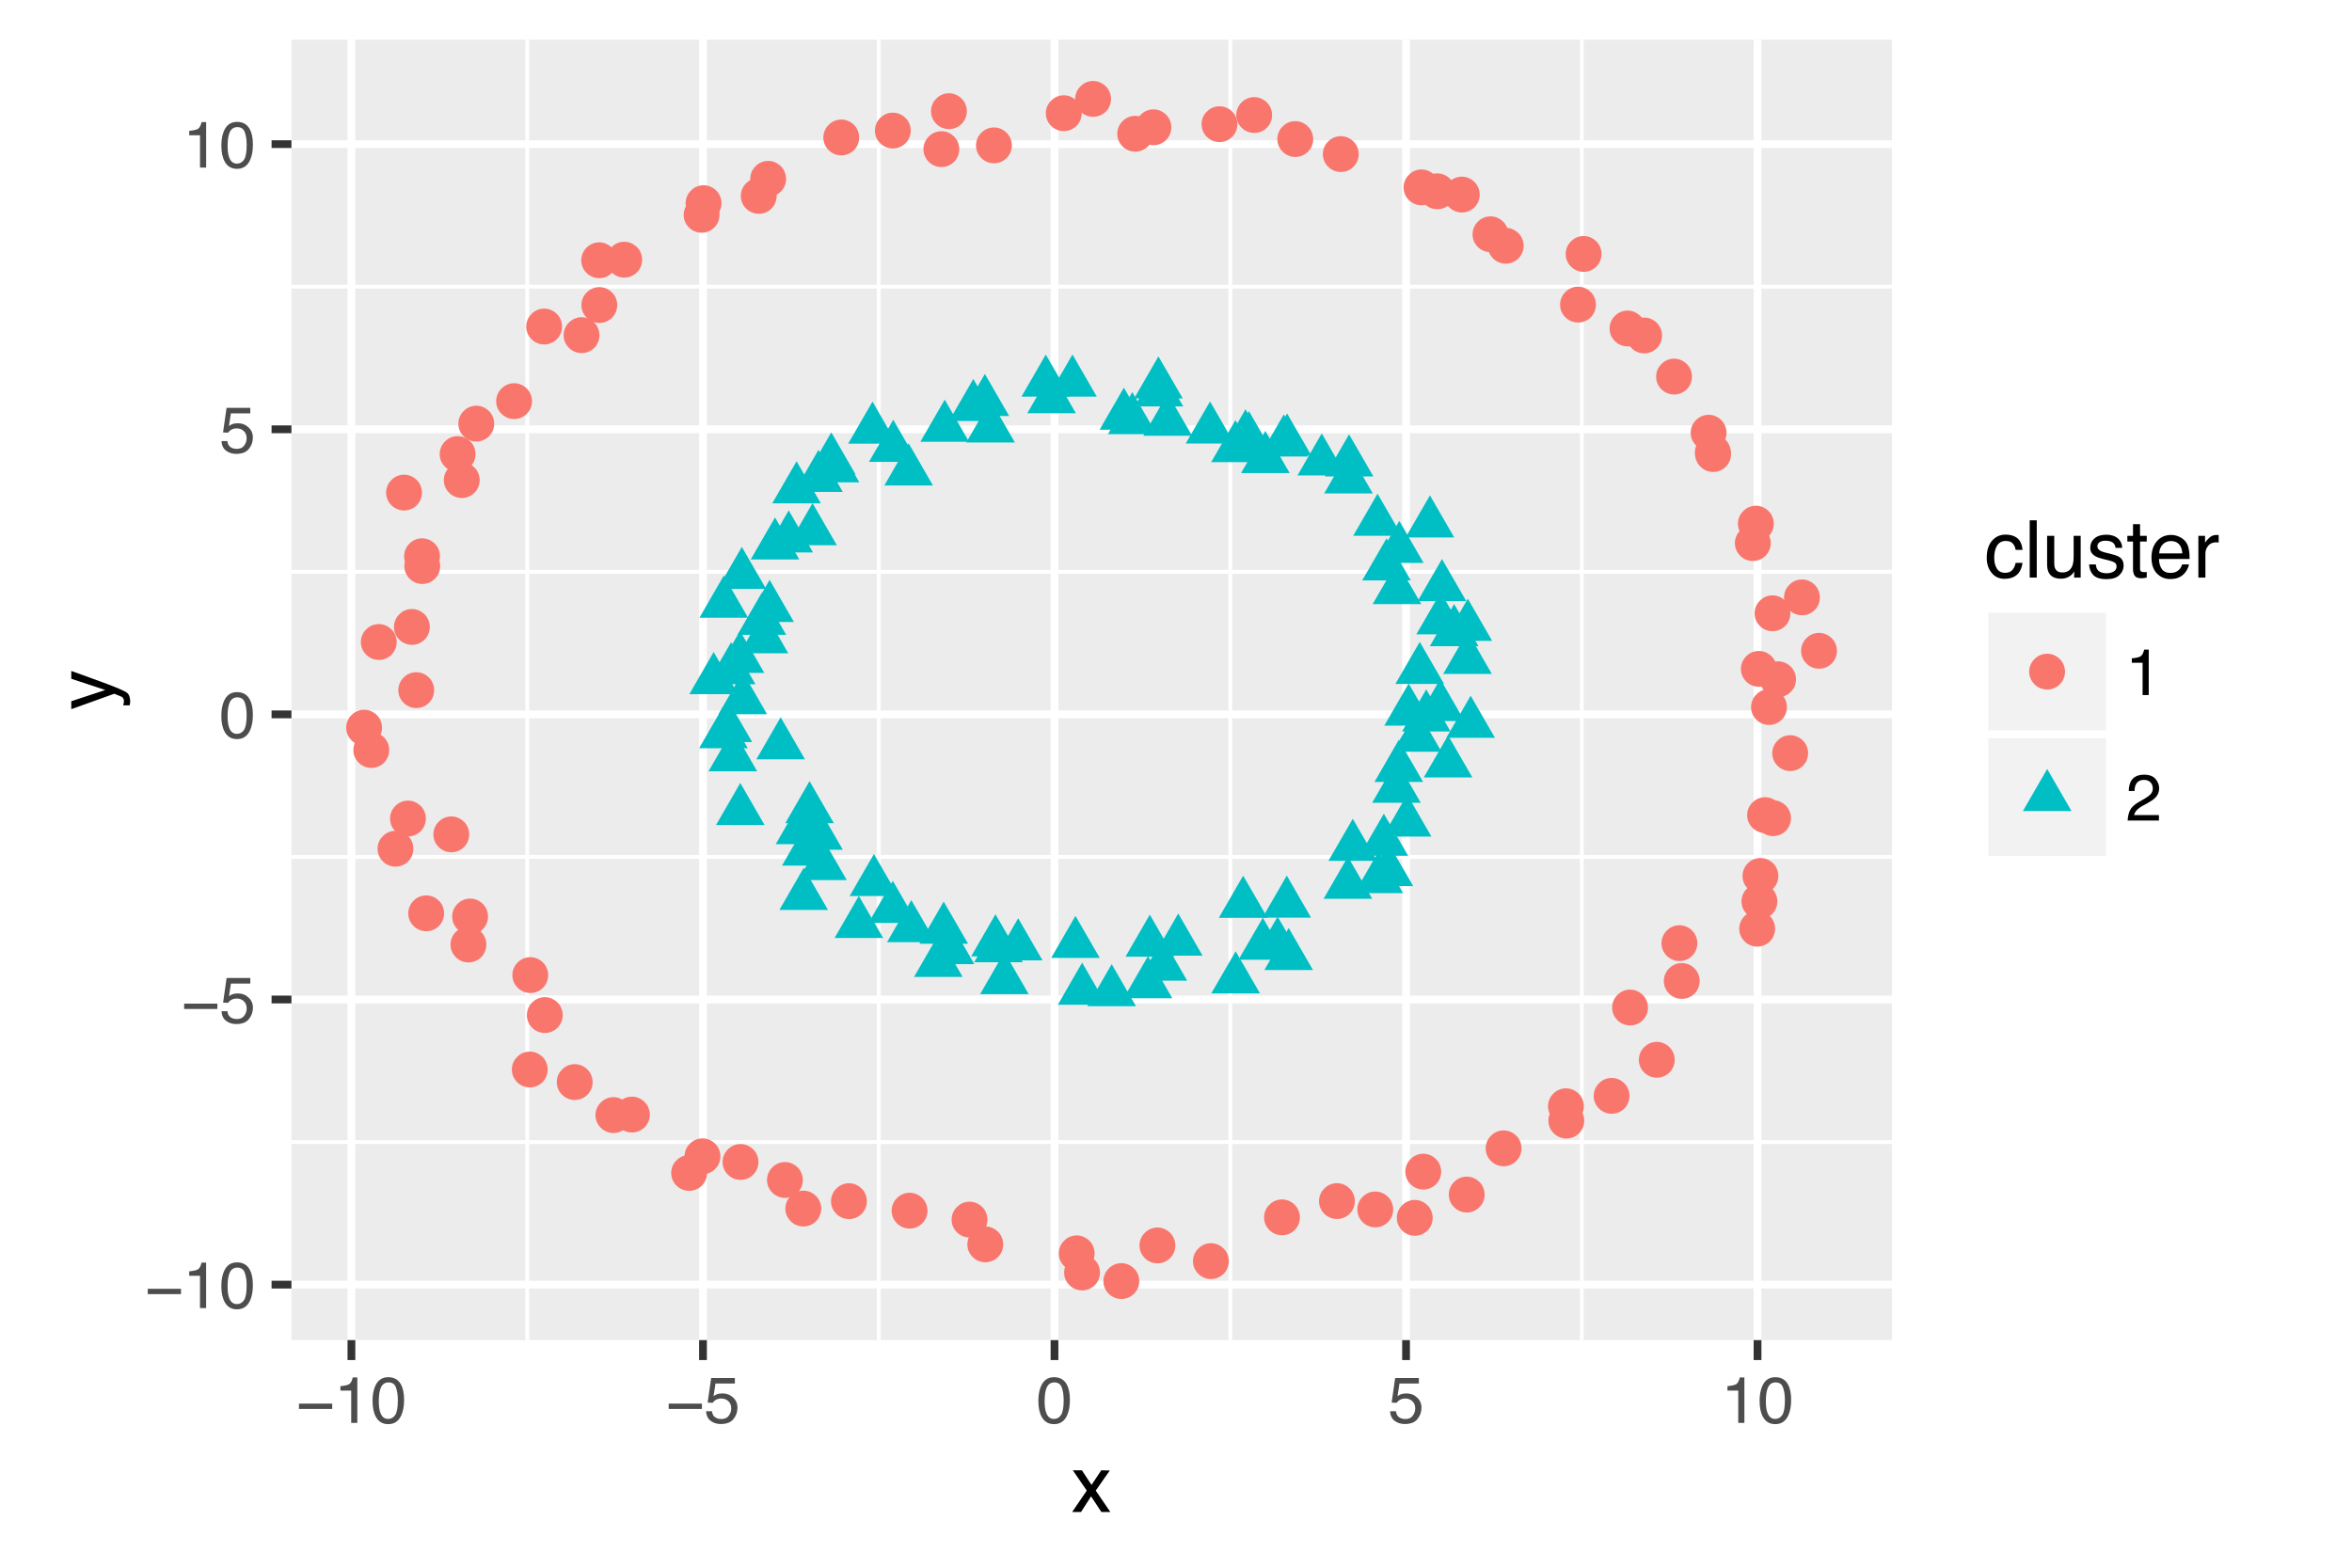 <?xml version="1.0" encoding="UTF-8"?>
<svg xmlns="http://www.w3.org/2000/svg" xmlns:xlink="http://www.w3.org/1999/xlink" width="324pt" height="216pt" viewBox="0 0 324 216" version="1.1">
<defs>
<g>
<symbol overflow="visible" id="glyph0-0">
<path style="stroke:none;" d="M 0.344 0.984 L 0.344 -4.859 L 3.109 -4.859 L 3.109 0.984 Z M 0.719 0.609 L 2.719 0.609 L 2.719 -4.469 L 0.719 -4.469 Z M 0.719 0.609 "/>
</symbol>
<symbol overflow="visible" id="glyph0-1">
<path style="stroke:none;" d="M 5.188 -2.391 C 5.188 -2.055 5.125 -1.738 5 -1.438 C 4.883 -1.145 4.707 -0.879 4.469 -0.641 C 4.238 -0.41 3.973 -0.234 3.672 -0.109 C 3.367 0.016 3.055 0.078 2.734 0.078 C 2.398 0.078 2.082 0.016 1.781 -0.109 C 1.477 -0.234 1.211 -0.41 0.984 -0.641 C 0.742 -0.879 0.562 -1.145 0.438 -1.438 C 0.312 -1.738 0.25 -2.055 0.25 -2.391 C 0.25 -2.711 0.312 -3.023 0.438 -3.328 C 0.562 -3.629 0.742 -3.895 0.984 -4.125 C 1.211 -4.363 1.477 -4.547 1.781 -4.672 C 2.082 -4.797 2.395 -4.859 2.719 -4.859 C 3.051 -4.859 3.363 -4.797 3.656 -4.672 C 3.957 -4.547 4.227 -4.363 4.469 -4.125 C 4.707 -3.895 4.883 -3.629 5 -3.328 C 5.125 -3.023 5.188 -2.711 5.188 -2.391 Z M 5.188 -2.391 "/>
</symbol>
<symbol overflow="visible" id="glyph1-0">
<path style="stroke:none;" d="M 0.297 0 L 0.297 -6.453 L 5.422 -6.453 L 5.422 0 Z M 4.609 -0.812 L 4.609 -5.641 L 1.094 -5.641 L 1.094 -0.812 Z M 4.609 -0.812 "/>
</symbol>
<symbol overflow="visible" id="glyph1-1">
<path style="stroke:none;" d="M 4.984 -2.656 L 4.984 -1.922 L 0.406 -1.922 L 0.406 -2.656 Z M 4.984 -2.656 "/>
</symbol>
<symbol overflow="visible" id="glyph1-2">
<path style="stroke:none;" d="M 0.859 -4.453 L 0.859 -5.062 C 1.43 -5.113 1.828 -5.203 2.047 -5.328 C 2.273 -5.461 2.445 -5.773 2.562 -6.266 L 3.188 -6.266 L 3.188 0 L 2.344 0 L 2.344 -4.453 Z M 0.859 -4.453 "/>
</symbol>
<symbol overflow="visible" id="glyph1-3">
<path style="stroke:none;" d="M 2.438 -6.297 C 3.25 -6.297 3.836 -5.957 4.203 -5.281 C 4.484 -4.77 4.625 -4.062 4.625 -3.156 C 4.625 -2.301 4.492 -1.594 4.234 -1.031 C 3.867 -0.227 3.27 0.172 2.438 0.172 C 1.676 0.172 1.113 -0.156 0.75 -0.812 C 0.438 -1.363 0.281 -2.098 0.281 -3.016 C 0.281 -3.734 0.375 -4.348 0.562 -4.859 C 0.906 -5.816 1.531 -6.297 2.438 -6.297 Z M 2.422 -0.547 C 2.836 -0.547 3.164 -0.727 3.406 -1.094 C 3.645 -1.457 3.766 -2.133 3.766 -3.125 C 3.766 -3.844 3.676 -4.43 3.5 -4.891 C 3.332 -5.348 2.992 -5.578 2.484 -5.578 C 2.016 -5.578 1.672 -5.359 1.453 -4.922 C 1.242 -4.484 1.141 -3.836 1.141 -2.984 C 1.141 -2.348 1.207 -1.832 1.344 -1.438 C 1.551 -0.844 1.91 -0.547 2.422 -0.547 Z M 2.422 -0.547 "/>
</symbol>
<symbol overflow="visible" id="glyph1-4">
<path style="stroke:none;" d="M 1.109 -1.609 C 1.16 -1.148 1.367 -0.836 1.734 -0.672 C 1.922 -0.578 2.141 -0.531 2.391 -0.531 C 2.859 -0.531 3.203 -0.68 3.422 -0.984 C 3.648 -1.285 3.766 -1.617 3.766 -1.984 C 3.766 -2.422 3.629 -2.758 3.359 -3 C 3.098 -3.238 2.781 -3.359 2.406 -3.359 C 2.133 -3.359 1.898 -3.305 1.703 -3.203 C 1.504 -3.098 1.336 -2.953 1.203 -2.766 L 0.516 -2.797 L 1 -6.188 L 4.266 -6.188 L 4.266 -5.422 L 1.594 -5.422 L 1.328 -3.672 C 1.473 -3.785 1.609 -3.867 1.734 -3.922 C 1.973 -4.016 2.242 -4.062 2.547 -4.062 C 3.129 -4.062 3.617 -3.875 4.016 -3.5 C 4.422 -3.133 4.625 -2.664 4.625 -2.094 C 4.625 -1.5 4.438 -0.973 4.062 -0.516 C 3.695 -0.066 3.113 0.156 2.312 0.156 C 1.801 0.156 1.348 0.016 0.953 -0.266 C 0.555 -0.555 0.336 -1.004 0.297 -1.609 Z M 1.109 -1.609 "/>
</symbol>
<symbol overflow="visible" id="glyph1-5">
<path style="stroke:none;" d="M 0.281 0 C 0.312 -0.539 0.422 -1.008 0.609 -1.406 C 0.805 -1.812 1.191 -2.18 1.766 -2.516 L 2.609 -3 C 2.984 -3.219 3.242 -3.406 3.391 -3.562 C 3.629 -3.801 3.75 -4.078 3.75 -4.391 C 3.75 -4.754 3.641 -5.047 3.422 -5.266 C 3.203 -5.484 2.91 -5.594 2.547 -5.594 C 2.004 -5.594 1.629 -5.383 1.422 -4.969 C 1.305 -4.75 1.242 -4.445 1.234 -4.062 L 0.438 -4.062 C 0.445 -4.602 0.547 -5.051 0.734 -5.406 C 1.078 -6.008 1.68 -6.312 2.547 -6.312 C 3.273 -6.312 3.801 -6.113 4.125 -5.719 C 4.457 -5.332 4.625 -4.906 4.625 -4.438 C 4.625 -3.926 4.445 -3.492 4.094 -3.141 C 3.895 -2.93 3.531 -2.676 3 -2.375 L 2.391 -2.047 C 2.109 -1.891 1.883 -1.738 1.719 -1.594 C 1.426 -1.344 1.242 -1.062 1.172 -0.75 L 4.594 -0.75 L 4.594 0 Z M 0.281 0 "/>
</symbol>
<symbol overflow="visible" id="glyph2-0">
<path style="stroke:none;" d="M 0.359 0 L 0.359 -7.891 L 6.625 -7.891 L 6.625 0 Z M 5.625 -0.984 L 5.625 -6.906 L 1.344 -6.906 L 1.344 -0.984 Z M 5.625 -0.984 "/>
</symbol>
<symbol overflow="visible" id="glyph2-1">
<path style="stroke:none;" d="M 0.156 -5.75 L 1.406 -5.75 L 2.734 -3.734 L 4.078 -5.75 L 5.25 -5.719 L 3.312 -2.953 L 5.328 0 L 4.094 0 L 2.672 -2.156 L 1.281 0 L 0.062 0 L 2.078 -2.953 Z M 0.156 -5.75 "/>
</symbol>
<symbol overflow="visible" id="glyph2-2">
<path style="stroke:none;" d="M 2.922 -5.922 C 3.578 -5.922 4.109 -5.758 4.516 -5.438 C 4.922 -5.125 5.164 -4.582 5.25 -3.812 L 4.297 -3.812 C 4.242 -4.164 4.113 -4.457 3.906 -4.688 C 3.707 -4.926 3.379 -5.047 2.922 -5.047 C 2.305 -5.047 1.867 -4.75 1.609 -4.156 C 1.43 -3.758 1.344 -3.273 1.344 -2.703 C 1.344 -2.129 1.461 -1.645 1.703 -1.25 C 1.953 -0.852 2.336 -0.656 2.859 -0.656 C 3.266 -0.656 3.582 -0.773 3.812 -1.016 C 4.051 -1.266 4.211 -1.602 4.297 -2.031 L 5.25 -2.031 C 5.133 -1.27 4.863 -0.711 4.438 -0.359 C 4.008 -0.004 3.457 0.172 2.781 0.172 C 2.031 0.172 1.43 -0.102 0.984 -0.656 C 0.535 -1.207 0.312 -1.895 0.312 -2.719 C 0.312 -3.727 0.555 -4.516 1.047 -5.078 C 1.535 -5.641 2.16 -5.922 2.922 -5.922 Z M 2.781 -5.891 Z M 2.781 -5.891 "/>
</symbol>
<symbol overflow="visible" id="glyph2-3">
<path style="stroke:none;" d="M 0.734 -7.891 L 1.703 -7.891 L 1.703 0 L 0.734 0 Z M 0.734 -7.891 "/>
</symbol>
<symbol overflow="visible" id="glyph2-4">
<path style="stroke:none;" d="M 1.672 -5.75 L 1.672 -1.938 C 1.672 -1.645 1.719 -1.406 1.812 -1.219 C 1.988 -0.875 2.312 -0.703 2.781 -0.703 C 3.445 -0.703 3.906 -1 4.156 -1.594 C 4.281 -1.914 4.344 -2.359 4.344 -2.922 L 4.344 -5.75 L 5.312 -5.75 L 5.312 0 L 4.406 0 L 4.422 -0.844 C 4.297 -0.625 4.141 -0.441 3.953 -0.297 C 3.578 0.004 3.129 0.156 2.609 0.156 C 1.785 0.156 1.223 -0.117 0.922 -0.672 C 0.766 -0.961 0.688 -1.352 0.688 -1.844 L 0.688 -5.75 Z M 3 -5.891 Z M 3 -5.891 "/>
</symbol>
<symbol overflow="visible" id="glyph2-5">
<path style="stroke:none;" d="M 1.281 -1.812 C 1.312 -1.488 1.395 -1.238 1.531 -1.062 C 1.77 -0.75 2.191 -0.594 2.797 -0.594 C 3.148 -0.594 3.461 -0.672 3.734 -0.828 C 4.004 -0.984 4.141 -1.223 4.141 -1.547 C 4.141 -1.797 4.031 -1.984 3.812 -2.109 C 3.676 -2.191 3.398 -2.285 2.984 -2.391 L 2.219 -2.578 C 1.727 -2.703 1.367 -2.836 1.141 -2.984 C 0.723 -3.254 0.516 -3.617 0.516 -4.078 C 0.516 -4.617 0.707 -5.055 1.094 -5.391 C 1.488 -5.734 2.02 -5.906 2.688 -5.906 C 3.551 -5.906 4.176 -5.648 4.562 -5.141 C 4.801 -4.816 4.914 -4.469 4.906 -4.094 L 4 -4.094 C 3.977 -4.312 3.898 -4.508 3.766 -4.688 C 3.547 -4.945 3.16 -5.078 2.609 -5.078 C 2.242 -5.078 1.969 -5.004 1.781 -4.859 C 1.594 -4.723 1.5 -4.539 1.5 -4.312 C 1.5 -4.062 1.625 -3.863 1.875 -3.719 C 2.008 -3.625 2.219 -3.539 2.5 -3.469 L 3.141 -3.312 C 3.836 -3.145 4.301 -2.984 4.531 -2.828 C 4.914 -2.578 5.109 -2.191 5.109 -1.672 C 5.109 -1.148 4.91 -0.703 4.516 -0.328 C 4.129 0.035 3.539 0.219 2.75 0.219 C 1.895 0.219 1.285 0.023 0.922 -0.359 C 0.566 -0.754 0.379 -1.238 0.359 -1.812 Z M 2.719 -5.891 Z M 2.719 -5.891 "/>
</symbol>
<symbol overflow="visible" id="glyph2-6">
<path style="stroke:none;" d="M 0.906 -7.359 L 1.875 -7.359 L 1.875 -5.75 L 2.797 -5.75 L 2.797 -4.969 L 1.875 -4.969 L 1.875 -1.203 C 1.875 -1.004 1.941 -0.875 2.078 -0.812 C 2.16 -0.77 2.285 -0.75 2.453 -0.75 C 2.504 -0.75 2.555 -0.75 2.609 -0.75 C 2.66 -0.75 2.723 -0.754 2.797 -0.766 L 2.797 0 C 2.68 0.031 2.562 0.051 2.438 0.062 C 2.32 0.082 2.195 0.094 2.062 0.094 C 1.613 0.094 1.305 -0.02 1.141 -0.25 C 0.984 -0.488 0.906 -0.789 0.906 -1.156 L 0.906 -4.969 L 0.125 -4.969 L 0.125 -5.75 L 0.906 -5.75 Z M 0.906 -7.359 "/>
</symbol>
<symbol overflow="visible" id="glyph2-7">
<path style="stroke:none;" d="M 3.109 -5.875 C 3.516 -5.875 3.906 -5.781 4.281 -5.594 C 4.664 -5.406 4.961 -5.156 5.172 -4.844 C 5.359 -4.562 5.484 -4.223 5.547 -3.828 C 5.609 -3.566 5.641 -3.145 5.641 -2.562 L 1.422 -2.562 C 1.441 -1.977 1.578 -1.508 1.828 -1.156 C 2.086 -0.812 2.488 -0.641 3.031 -0.641 C 3.539 -0.641 3.945 -0.805 4.25 -1.141 C 4.414 -1.328 4.535 -1.551 4.609 -1.812 L 5.562 -1.812 C 5.531 -1.594 5.441 -1.352 5.297 -1.094 C 5.16 -0.832 5.004 -0.625 4.828 -0.469 C 4.535 -0.176 4.176 0.02 3.75 0.125 C 3.508 0.176 3.242 0.203 2.953 0.203 C 2.234 0.203 1.625 -0.055 1.125 -0.578 C 0.633 -1.098 0.391 -1.828 0.391 -2.766 C 0.391 -3.691 0.641 -4.441 1.141 -5.016 C 1.641 -5.586 2.297 -5.875 3.109 -5.875 Z M 4.641 -3.328 C 4.609 -3.754 4.52 -4.094 4.375 -4.344 C 4.102 -4.801 3.66 -5.031 3.047 -5.031 C 2.598 -5.031 2.223 -4.867 1.922 -4.547 C 1.629 -4.234 1.473 -3.828 1.453 -3.328 Z M 3.016 -5.891 Z M 3.016 -5.891 "/>
</symbol>
<symbol overflow="visible" id="glyph2-8">
<path style="stroke:none;" d="M 0.734 -5.75 L 1.656 -5.75 L 1.656 -4.766 C 1.727 -4.953 1.91 -5.18 2.203 -5.453 C 2.492 -5.734 2.832 -5.875 3.219 -5.875 C 3.238 -5.875 3.27 -5.875 3.312 -5.875 C 3.352 -5.875 3.426 -5.867 3.531 -5.859 L 3.531 -4.828 C 3.477 -4.836 3.426 -4.844 3.375 -4.844 C 3.32 -4.852 3.27 -4.859 3.219 -4.859 C 2.727 -4.859 2.352 -4.703 2.094 -4.391 C 1.832 -4.078 1.703 -3.719 1.703 -3.312 L 1.703 0 L 0.734 0 Z M 0.734 -5.75 "/>
</symbol>
<symbol overflow="visible" id="glyph3-0">
<path style="stroke:none;" d="M 0 -0.359 L -7.891 -0.359 L -7.891 -6.625 L 0 -6.625 Z M -0.984 -5.625 L -6.906 -5.625 L -6.906 -1.344 L -0.984 -1.344 Z M -0.984 -5.625 "/>
</symbol>
<symbol overflow="visible" id="glyph3-1">
<path style="stroke:none;" d="M -5.75 -4.297 L -5.75 -5.375 C -5.383 -5.238 -4.547 -4.938 -3.234 -4.469 C -2.242 -4.113 -1.438 -3.816 -0.812 -3.578 C 0.656 -3.023 1.551 -2.633 1.875 -2.406 C 2.195 -2.176 2.359 -1.781 2.359 -1.219 C 2.359 -1.082 2.352 -0.977 2.344 -0.906 C 2.332 -0.832 2.312 -0.742 2.281 -0.641 L 1.406 -0.641 C 1.445 -0.805 1.473 -0.926 1.484 -1 C 1.492 -1.07 1.5 -1.141 1.5 -1.203 C 1.5 -1.379 1.469 -1.508 1.406 -1.594 C 1.352 -1.676 1.285 -1.75 1.203 -1.812 C 1.172 -1.82 1.02 -1.883 0.75 -2 C 0.488 -2.113 0.297 -2.191 0.172 -2.234 L -5.75 -0.109 L -5.75 -1.203 L -1.062 -2.75 Z M -5.891 -2.75 Z M -5.891 -2.75 "/>
</symbol>
</g>
<clipPath id="clip1">
  <path d="M 40.148 5.48 L 260.621 5.48 L 260.621 184.648 L 40.148 184.648 Z M 40.148 5.48 "/>
</clipPath>
<clipPath id="clip2">
  <path d="M 40.148 157 L 260.621 157 L 260.621 158 L 40.148 158 Z M 40.148 157 "/>
</clipPath>
<clipPath id="clip3">
  <path d="M 40.148 117 L 260.621 117 L 260.621 119 L 40.148 119 Z M 40.148 117 "/>
</clipPath>
<clipPath id="clip4">
  <path d="M 40.148 78 L 260.621 78 L 260.621 80 L 40.148 80 Z M 40.148 78 "/>
</clipPath>
<clipPath id="clip5">
  <path d="M 40.148 39 L 260.621 39 L 260.621 40 L 40.148 40 Z M 40.148 39 "/>
</clipPath>
<clipPath id="clip6">
  <path d="M 72 5.48 L 73 5.48 L 73 184.648 L 72 184.648 Z M 72 5.48 "/>
</clipPath>
<clipPath id="clip7">
  <path d="M 120 5.48 L 122 5.48 L 122 184.648 L 120 184.648 Z M 120 5.48 "/>
</clipPath>
<clipPath id="clip8">
  <path d="M 169 5.48 L 170 5.48 L 170 184.648 L 169 184.648 Z M 169 5.48 "/>
</clipPath>
<clipPath id="clip9">
  <path d="M 217 5.48 L 219 5.48 L 219 184.648 L 217 184.648 Z M 217 5.48 "/>
</clipPath>
<clipPath id="clip10">
  <path d="M 40.148 176 L 260.621 176 L 260.621 178 L 40.148 178 Z M 40.148 176 "/>
</clipPath>
<clipPath id="clip11">
  <path d="M 40.148 137 L 260.621 137 L 260.621 139 L 40.148 139 Z M 40.148 137 "/>
</clipPath>
<clipPath id="clip12">
  <path d="M 40.148 97 L 260.621 97 L 260.621 99 L 40.148 99 Z M 40.148 97 "/>
</clipPath>
<clipPath id="clip13">
  <path d="M 40.148 58 L 260.621 58 L 260.621 60 L 40.148 60 Z M 40.148 58 "/>
</clipPath>
<clipPath id="clip14">
  <path d="M 40.148 19 L 260.621 19 L 260.621 21 L 40.148 21 Z M 40.148 19 "/>
</clipPath>
<clipPath id="clip15">
  <path d="M 47 5.48 L 49 5.48 L 49 184.648 L 47 184.648 Z M 47 5.48 "/>
</clipPath>
<clipPath id="clip16">
  <path d="M 96 5.48 L 98 5.48 L 98 184.648 L 96 184.648 Z M 96 5.48 "/>
</clipPath>
<clipPath id="clip17">
  <path d="M 144 5.48 L 146 5.48 L 146 184.648 L 144 184.648 Z M 144 5.48 "/>
</clipPath>
<clipPath id="clip18">
  <path d="M 193 5.48 L 195 5.48 L 195 184.648 L 193 184.648 Z M 193 5.48 "/>
</clipPath>
<clipPath id="clip19">
  <path d="M 241 5.48 L 243 5.48 L 243 184.648 L 241 184.648 Z M 241 5.48 "/>
</clipPath>
</defs>
<g id="surface1">
<rect x="0" y="0" width="324" height="216" style="fill:rgb(100%,100%,100%);fill-opacity:1;stroke:none;"/>
<path style="fill:none;stroke-width:1.07;stroke-linecap:round;stroke-linejoin:round;stroke:rgb(100%,100%,100%);stroke-opacity:1;stroke-miterlimit:10;" d="M 0 0 L 324 0 L 324 216 L 0 216 Z M 0 0 " transform="matrix(1,0,0,-1,0,216)"/>
<g clip-path="url(#clip1)" clip-rule="nonzero">
<path style=" stroke:none;fill-rule:nonzero;fill:rgb(92.2%,92.2%,92.2%);fill-opacity:1;" d="M 40.148 184.648 L 260.621 184.648 L 260.621 5.48 L 40.148 5.48 Z M 40.148 184.648 "/>
</g>
<g clip-path="url(#clip2)" clip-rule="nonzero">
<path style="fill:none;stroke-width:0.53;stroke-linecap:butt;stroke-linejoin:round;stroke:rgb(100%,100%,100%);stroke-opacity:1;stroke-miterlimit:10;" d="M 40.148 58.648 L 260.609 58.648 " transform="matrix(1,0,0,-1,0,216)"/>
</g>
<g clip-path="url(#clip3)" clip-rule="nonzero">
<path style="fill:none;stroke-width:0.53;stroke-linecap:butt;stroke-linejoin:round;stroke:rgb(100%,100%,100%);stroke-opacity:1;stroke-miterlimit:10;" d="M 40.148 97.93 L 260.609 97.93 " transform="matrix(1,0,0,-1,0,216)"/>
</g>
<g clip-path="url(#clip4)" clip-rule="nonzero">
<path style="fill:none;stroke-width:0.53;stroke-linecap:butt;stroke-linejoin:round;stroke:rgb(100%,100%,100%);stroke-opacity:1;stroke-miterlimit:10;" d="M 40.148 137.211 L 260.609 137.211 " transform="matrix(1,0,0,-1,0,216)"/>
</g>
<g clip-path="url(#clip5)" clip-rule="nonzero">
<path style="fill:none;stroke-width:0.53;stroke-linecap:butt;stroke-linejoin:round;stroke:rgb(100%,100%,100%);stroke-opacity:1;stroke-miterlimit:10;" d="M 40.148 176.5 L 260.609 176.5 " transform="matrix(1,0,0,-1,0,216)"/>
</g>
<g clip-path="url(#clip6)" clip-rule="nonzero">
<path style="fill:none;stroke-width:0.53;stroke-linecap:butt;stroke-linejoin:round;stroke:rgb(100%,100%,100%);stroke-opacity:1;stroke-miterlimit:10;" d="M 72.629 31.352 L 72.629 210.52 " transform="matrix(1,0,0,-1,0,216)"/>
</g>
<g clip-path="url(#clip7)" clip-rule="nonzero">
<path style="fill:none;stroke-width:0.53;stroke-linecap:butt;stroke-linejoin:round;stroke:rgb(100%,100%,100%);stroke-opacity:1;stroke-miterlimit:10;" d="M 121.051 31.352 L 121.051 210.52 " transform="matrix(1,0,0,-1,0,216)"/>
</g>
<g clip-path="url(#clip8)" clip-rule="nonzero">
<path style="fill:none;stroke-width:0.53;stroke-linecap:butt;stroke-linejoin:round;stroke:rgb(100%,100%,100%);stroke-opacity:1;stroke-miterlimit:10;" d="M 169.48 31.352 L 169.48 210.52 " transform="matrix(1,0,0,-1,0,216)"/>
</g>
<g clip-path="url(#clip9)" clip-rule="nonzero">
<path style="fill:none;stroke-width:0.53;stroke-linecap:butt;stroke-linejoin:round;stroke:rgb(100%,100%,100%);stroke-opacity:1;stroke-miterlimit:10;" d="M 217.898 31.352 L 217.898 210.52 " transform="matrix(1,0,0,-1,0,216)"/>
</g>
<g clip-path="url(#clip10)" clip-rule="nonzero">
<path style="fill:none;stroke-width:1.07;stroke-linecap:butt;stroke-linejoin:round;stroke:rgb(100%,100%,100%);stroke-opacity:1;stroke-miterlimit:10;" d="M 40.148 39 L 260.609 39 " transform="matrix(1,0,0,-1,0,216)"/>
</g>
<g clip-path="url(#clip11)" clip-rule="nonzero">
<path style="fill:none;stroke-width:1.07;stroke-linecap:butt;stroke-linejoin:round;stroke:rgb(100%,100%,100%);stroke-opacity:1;stroke-miterlimit:10;" d="M 40.148 78.289 L 260.609 78.289 " transform="matrix(1,0,0,-1,0,216)"/>
</g>
<g clip-path="url(#clip12)" clip-rule="nonzero">
<path style="fill:none;stroke-width:1.07;stroke-linecap:butt;stroke-linejoin:round;stroke:rgb(100%,100%,100%);stroke-opacity:1;stroke-miterlimit:10;" d="M 40.148 117.57 L 260.609 117.57 " transform="matrix(1,0,0,-1,0,216)"/>
</g>
<g clip-path="url(#clip13)" clip-rule="nonzero">
<path style="fill:none;stroke-width:1.07;stroke-linecap:butt;stroke-linejoin:round;stroke:rgb(100%,100%,100%);stroke-opacity:1;stroke-miterlimit:10;" d="M 40.148 156.852 L 260.609 156.852 " transform="matrix(1,0,0,-1,0,216)"/>
</g>
<g clip-path="url(#clip14)" clip-rule="nonzero">
<path style="fill:none;stroke-width:1.07;stroke-linecap:butt;stroke-linejoin:round;stroke:rgb(100%,100%,100%);stroke-opacity:1;stroke-miterlimit:10;" d="M 40.148 196.141 L 260.609 196.141 " transform="matrix(1,0,0,-1,0,216)"/>
</g>
<g clip-path="url(#clip15)" clip-rule="nonzero">
<path style="fill:none;stroke-width:1.07;stroke-linecap:butt;stroke-linejoin:round;stroke:rgb(100%,100%,100%);stroke-opacity:1;stroke-miterlimit:10;" d="M 48.41 31.352 L 48.41 210.52 " transform="matrix(1,0,0,-1,0,216)"/>
</g>
<g clip-path="url(#clip16)" clip-rule="nonzero">
<path style="fill:none;stroke-width:1.07;stroke-linecap:butt;stroke-linejoin:round;stroke:rgb(100%,100%,100%);stroke-opacity:1;stroke-miterlimit:10;" d="M 96.84 31.352 L 96.84 210.52 " transform="matrix(1,0,0,-1,0,216)"/>
</g>
<g clip-path="url(#clip17)" clip-rule="nonzero">
<path style="fill:none;stroke-width:1.07;stroke-linecap:butt;stroke-linejoin:round;stroke:rgb(100%,100%,100%);stroke-opacity:1;stroke-miterlimit:10;" d="M 145.262 31.352 L 145.262 210.52 " transform="matrix(1,0,0,-1,0,216)"/>
</g>
<g clip-path="url(#clip18)" clip-rule="nonzero">
<path style="fill:none;stroke-width:1.07;stroke-linecap:butt;stroke-linejoin:round;stroke:rgb(100%,100%,100%);stroke-opacity:1;stroke-miterlimit:10;" d="M 193.691 31.352 L 193.691 210.52 " transform="matrix(1,0,0,-1,0,216)"/>
</g>
<g clip-path="url(#clip19)" clip-rule="nonzero">
<path style="fill:none;stroke-width:1.07;stroke-linecap:butt;stroke-linejoin:round;stroke:rgb(100%,100%,100%);stroke-opacity:1;stroke-miterlimit:10;" d="M 242.109 31.352 L 242.109 210.52 " transform="matrix(1,0,0,-1,0,216)"/>
</g>
<g style="fill:rgb(97.299%,46.3%,42.699%);fill-opacity:1;">
  <use xlink:href="#glyph0-1" x="242.22" y="95.98"/>
</g>
<g style="fill:rgb(97.299%,46.3%,42.699%);fill-opacity:1;">
  <use xlink:href="#glyph0-1" x="247.86" y="92.06"/>
</g>
<g style="fill:rgb(97.299%,46.3%,42.699%);fill-opacity:1;">
  <use xlink:href="#glyph0-1" x="241.45" y="86.89"/>
</g>
<g style="fill:rgb(97.299%,46.3%,42.699%);fill-opacity:1;">
  <use xlink:href="#glyph0-1" x="245.51" y="84.7"/>
</g>
<g style="fill:rgb(97.299%,46.3%,42.699%);fill-opacity:1;">
  <use xlink:href="#glyph0-1" x="238.74" y="77.22"/>
</g>
<g style="fill:rgb(97.299%,46.3%,42.699%);fill-opacity:1;">
  <use xlink:href="#glyph0-1" x="239.16" y="74.54"/>
</g>
<g style="fill:rgb(97.299%,46.3%,42.699%);fill-opacity:1;">
  <use xlink:href="#glyph0-1" x="233.23" y="64.72"/>
</g>
<g style="fill:rgb(97.299%,46.3%,42.699%);fill-opacity:1;">
  <use xlink:href="#glyph0-1" x="233.27" y="64.95"/>
</g>
<g style="fill:rgb(97.299%,46.3%,42.699%);fill-opacity:1;">
  <use xlink:href="#glyph0-1" x="232.65" y="62.01"/>
</g>
<g style="fill:rgb(97.299%,46.3%,42.699%);fill-opacity:1;">
  <use xlink:href="#glyph0-1" x="227.89" y="54.28"/>
</g>
<g style="fill:rgb(97.299%,46.3%,42.699%);fill-opacity:1;">
  <use xlink:href="#glyph0-1" x="223.77" y="48.61"/>
</g>
<g style="fill:rgb(97.299%,46.3%,42.699%);fill-opacity:1;">
  <use xlink:href="#glyph0-1" x="221.48" y="47.65"/>
</g>
<g style="fill:rgb(97.299%,46.3%,42.699%);fill-opacity:1;">
  <use xlink:href="#glyph0-1" x="214.66" y="44.36"/>
</g>
<g style="fill:rgb(97.299%,46.3%,42.699%);fill-opacity:1;">
  <use xlink:href="#glyph0-1" x="215.43" y="37.38"/>
</g>
<g style="fill:rgb(97.299%,46.3%,42.699%);fill-opacity:1;">
  <use xlink:href="#glyph0-1" x="204.7" y="36.25"/>
</g>
<g style="fill:rgb(97.299%,46.3%,42.699%);fill-opacity:1;">
  <use xlink:href="#glyph0-1" x="202.6" y="34.67"/>
</g>
<g style="fill:rgb(97.299%,46.3%,42.699%);fill-opacity:1;">
  <use xlink:href="#glyph0-1" x="195.27" y="28.75"/>
</g>
<g style="fill:rgb(97.299%,46.3%,42.699%);fill-opacity:1;">
  <use xlink:href="#glyph0-1" x="198.65" y="29.2"/>
</g>
<g style="fill:rgb(97.299%,46.3%,42.699%);fill-opacity:1;">
  <use xlink:href="#glyph0-1" x="193.1" y="28.21"/>
</g>
<g style="fill:rgb(97.299%,46.3%,42.699%);fill-opacity:1;">
  <use xlink:href="#glyph0-1" x="181.98" y="23.62"/>
</g>
<g style="fill:rgb(97.299%,46.3%,42.699%);fill-opacity:1;">
  <use xlink:href="#glyph0-1" x="175.71" y="21.55"/>
</g>
<g style="fill:rgb(97.299%,46.3%,42.699%);fill-opacity:1;">
  <use xlink:href="#glyph0-1" x="170.05" y="18.24"/>
</g>
<g style="fill:rgb(97.299%,46.3%,42.699%);fill-opacity:1;">
  <use xlink:href="#glyph0-1" x="165.27" y="19.5"/>
</g>
<g style="fill:rgb(97.299%,46.3%,42.699%);fill-opacity:1;">
  <use xlink:href="#glyph0-1" x="156.17" y="19.93"/>
</g>
<g style="fill:rgb(97.299%,46.3%,42.699%);fill-opacity:1;">
  <use xlink:href="#glyph0-1" x="153.66" y="20.82"/>
</g>
<g style="fill:rgb(97.299%,46.3%,42.699%);fill-opacity:1;">
  <use xlink:href="#glyph0-1" x="147.86" y="16.02"/>
</g>
<g style="fill:rgb(97.299%,46.3%,42.699%);fill-opacity:1;">
  <use xlink:href="#glyph0-1" x="143.82" y="17.99"/>
</g>
<g style="fill:rgb(97.299%,46.3%,42.699%);fill-opacity:1;">
  <use xlink:href="#glyph0-1" x="134.2" y="22.42"/>
</g>
<g style="fill:rgb(97.299%,46.3%,42.699%);fill-opacity:1;">
  <use xlink:href="#glyph0-1" x="126.96" y="22.94"/>
</g>
<g style="fill:rgb(97.299%,46.3%,42.699%);fill-opacity:1;">
  <use xlink:href="#glyph0-1" x="128" y="17.71"/>
</g>
<g style="fill:rgb(97.299%,46.3%,42.699%);fill-opacity:1;">
  <use xlink:href="#glyph0-1" x="120.27" y="20.38"/>
</g>
<g style="fill:rgb(97.299%,46.3%,42.699%);fill-opacity:1;">
  <use xlink:href="#glyph0-1" x="113.17" y="21.33"/>
</g>
<g style="fill:rgb(97.299%,46.3%,42.699%);fill-opacity:1;">
  <use xlink:href="#glyph0-1" x="101.8" y="29.38"/>
</g>
<g style="fill:rgb(97.299%,46.3%,42.699%);fill-opacity:1;">
  <use xlink:href="#glyph0-1" x="103.1" y="27.03"/>
</g>
<g style="fill:rgb(97.299%,46.3%,42.699%);fill-opacity:1;">
  <use xlink:href="#glyph0-1" x="94.2" y="30.38"/>
</g>
<g style="fill:rgb(97.299%,46.3%,42.699%);fill-opacity:1;">
  <use xlink:href="#glyph0-1" x="93.93" y="31.99"/>
</g>
<g style="fill:rgb(97.299%,46.3%,42.699%);fill-opacity:1;">
  <use xlink:href="#glyph0-1" x="83.27" y="38.17"/>
</g>
<g style="fill:rgb(97.299%,46.3%,42.699%);fill-opacity:1;">
  <use xlink:href="#glyph0-1" x="79.82" y="38.25"/>
</g>
<g style="fill:rgb(97.299%,46.3%,42.699%);fill-opacity:1;">
  <use xlink:href="#glyph0-1" x="79.84" y="44.42"/>
</g>
<g style="fill:rgb(97.299%,46.3%,42.699%);fill-opacity:1;">
  <use xlink:href="#glyph0-1" x="77.39" y="48.57"/>
</g>
<g style="fill:rgb(97.299%,46.3%,42.699%);fill-opacity:1;">
  <use xlink:href="#glyph0-1" x="72.24" y="47.38"/>
</g>
<g style="fill:rgb(97.299%,46.3%,42.699%);fill-opacity:1;">
  <use xlink:href="#glyph0-1" x="68.1" y="57.66"/>
</g>
<g style="fill:rgb(97.299%,46.3%,42.699%);fill-opacity:1;">
  <use xlink:href="#glyph0-1" x="62.89" y="60.76"/>
</g>
<g style="fill:rgb(97.299%,46.3%,42.699%);fill-opacity:1;">
  <use xlink:href="#glyph0-1" x="60.32" y="64.95"/>
</g>
<g style="fill:rgb(97.299%,46.3%,42.699%);fill-opacity:1;">
  <use xlink:href="#glyph0-1" x="60.89" y="68.54"/>
</g>
<g style="fill:rgb(97.299%,46.3%,42.699%);fill-opacity:1;">
  <use xlink:href="#glyph0-1" x="52.94" y="70.26"/>
</g>
<g style="fill:rgb(97.299%,46.3%,42.699%);fill-opacity:1;">
  <use xlink:href="#glyph0-1" x="55.42" y="79.03"/>
</g>
<g style="fill:rgb(97.299%,46.3%,42.699%);fill-opacity:1;">
  <use xlink:href="#glyph0-1" x="55.45" y="80.38"/>
</g>
<g style="fill:rgb(97.299%,46.3%,42.699%);fill-opacity:1;">
  <use xlink:href="#glyph0-1" x="54.02" y="88.77"/>
</g>
<g style="fill:rgb(97.299%,46.3%,42.699%);fill-opacity:1;">
  <use xlink:href="#glyph0-1" x="49.46" y="90.85"/>
</g>
<g style="fill:rgb(97.299%,46.3%,42.699%);fill-opacity:1;">
  <use xlink:href="#glyph0-1" x="54.62" y="97.48"/>
</g>
<g style="fill:rgb(97.299%,46.3%,42.699%);fill-opacity:1;">
  <use xlink:href="#glyph0-1" x="47.44" y="102.65"/>
</g>
<g style="fill:rgb(97.299%,46.3%,42.699%);fill-opacity:1;">
  <use xlink:href="#glyph0-1" x="48.43" y="105.73"/>
</g>
<g style="fill:rgb(97.299%,46.3%,42.699%);fill-opacity:1;">
  <use xlink:href="#glyph0-1" x="53.48" y="115.17"/>
</g>
<g style="fill:rgb(97.299%,46.3%,42.699%);fill-opacity:1;">
  <use xlink:href="#glyph0-1" x="51.76" y="119.33"/>
</g>
<g style="fill:rgb(97.299%,46.3%,42.699%);fill-opacity:1;">
  <use xlink:href="#glyph0-1" x="59.45" y="117.35"/>
</g>
<g style="fill:rgb(97.299%,46.3%,42.699%);fill-opacity:1;">
  <use xlink:href="#glyph0-1" x="55.99" y="128.23"/>
</g>
<g style="fill:rgb(97.299%,46.3%,42.699%);fill-opacity:1;">
  <use xlink:href="#glyph0-1" x="62.04" y="128.67"/>
</g>
<g style="fill:rgb(97.299%,46.3%,42.699%);fill-opacity:1;">
  <use xlink:href="#glyph0-1" x="61.81" y="132.53"/>
</g>
<g style="fill:rgb(97.299%,46.3%,42.699%);fill-opacity:1;">
  <use xlink:href="#glyph0-1" x="70.33" y="136.74"/>
</g>
<g style="fill:rgb(97.299%,46.3%,42.699%);fill-opacity:1;">
  <use xlink:href="#glyph0-1" x="72.33" y="142.25"/>
</g>
<g style="fill:rgb(97.299%,46.3%,42.699%);fill-opacity:1;">
  <use xlink:href="#glyph0-1" x="70.26" y="149.75"/>
</g>
<g style="fill:rgb(97.299%,46.3%,42.699%);fill-opacity:1;">
  <use xlink:href="#glyph0-1" x="76.45" y="151.48"/>
</g>
<g style="fill:rgb(97.299%,46.3%,42.699%);fill-opacity:1;">
  <use xlink:href="#glyph0-1" x="84.33" y="155.96"/>
</g>
<g style="fill:rgb(97.299%,46.3%,42.699%);fill-opacity:1;">
  <use xlink:href="#glyph0-1" x="81.78" y="156.03"/>
</g>
<g style="fill:rgb(97.299%,46.3%,42.699%);fill-opacity:1;">
  <use xlink:href="#glyph0-1" x="92.21" y="164"/>
</g>
<g style="fill:rgb(97.299%,46.3%,42.699%);fill-opacity:1;">
  <use xlink:href="#glyph0-1" x="94.05" y="161.71"/>
</g>
<g style="fill:rgb(97.299%,46.3%,42.699%);fill-opacity:1;">
  <use xlink:href="#glyph0-1" x="99.29" y="162.49"/>
</g>
<g style="fill:rgb(97.299%,46.3%,42.699%);fill-opacity:1;">
  <use xlink:href="#glyph0-1" x="105.41" y="164.97"/>
</g>
<g style="fill:rgb(97.299%,46.3%,42.699%);fill-opacity:1;">
  <use xlink:href="#glyph0-1" x="107.94" y="168.91"/>
</g>
<g style="fill:rgb(97.299%,46.3%,42.699%);fill-opacity:1;">
  <use xlink:href="#glyph0-1" x="114.23" y="167.89"/>
</g>
<g style="fill:rgb(97.299%,46.3%,42.699%);fill-opacity:1;">
  <use xlink:href="#glyph0-1" x="122.58" y="169.2"/>
</g>
<g style="fill:rgb(97.299%,46.3%,42.699%);fill-opacity:1;">
  <use xlink:href="#glyph0-1" x="130.84" y="170.43"/>
</g>
<g style="fill:rgb(97.299%,46.3%,42.699%);fill-opacity:1;">
  <use xlink:href="#glyph0-1" x="133.01" y="173.84"/>
</g>
<g style="fill:rgb(97.299%,46.3%,42.699%);fill-opacity:1;">
  <use xlink:href="#glyph0-1" x="145.6" y="175.08"/>
</g>
<g style="fill:rgb(97.299%,46.3%,42.699%);fill-opacity:1;">
  <use xlink:href="#glyph0-1" x="146.34" y="177.72"/>
</g>
<g style="fill:rgb(97.299%,46.3%,42.699%);fill-opacity:1;">
  <use xlink:href="#glyph0-1" x="151.75" y="178.9"/>
</g>
<g style="fill:rgb(97.299%,46.3%,42.699%);fill-opacity:1;">
  <use xlink:href="#glyph0-1" x="156.72" y="173.99"/>
</g>
<g style="fill:rgb(97.299%,46.3%,42.699%);fill-opacity:1;">
  <use xlink:href="#glyph0-1" x="164.09" y="176.15"/>
</g>
<g style="fill:rgb(97.299%,46.3%,42.699%);fill-opacity:1;">
  <use xlink:href="#glyph0-1" x="173.88" y="170.12"/>
</g>
<g style="fill:rgb(97.299%,46.3%,42.699%);fill-opacity:1;">
  <use xlink:href="#glyph0-1" x="181.45" y="167.88"/>
</g>
<g style="fill:rgb(97.299%,46.3%,42.699%);fill-opacity:1;">
  <use xlink:href="#glyph0-1" x="186.73" y="169.03"/>
</g>
<g style="fill:rgb(97.299%,46.3%,42.699%);fill-opacity:1;">
  <use xlink:href="#glyph0-1" x="192.17" y="170.19"/>
</g>
<g style="fill:rgb(97.299%,46.3%,42.699%);fill-opacity:1;">
  <use xlink:href="#glyph0-1" x="193.34" y="163.82"/>
</g>
<g style="fill:rgb(97.299%,46.3%,42.699%);fill-opacity:1;">
  <use xlink:href="#glyph0-1" x="199.33" y="166.98"/>
</g>
<g style="fill:rgb(97.299%,46.3%,42.699%);fill-opacity:1;">
  <use xlink:href="#glyph0-1" x="204.41" y="160.61"/>
</g>
<g style="fill:rgb(97.299%,46.3%,42.699%);fill-opacity:1;">
  <use xlink:href="#glyph0-1" x="213.05" y="156.79"/>
</g>
<g style="fill:rgb(97.299%,46.3%,42.699%);fill-opacity:1;">
  <use xlink:href="#glyph0-1" x="213" y="154.81"/>
</g>
<g style="fill:rgb(97.299%,46.3%,42.699%);fill-opacity:1;">
  <use xlink:href="#glyph0-1" x="219.29" y="153.38"/>
</g>
<g style="fill:rgb(97.299%,46.3%,42.699%);fill-opacity:1;">
  <use xlink:href="#glyph0-1" x="225.51" y="148.41"/>
</g>
<g style="fill:rgb(97.299%,46.3%,42.699%);fill-opacity:1;">
  <use xlink:href="#glyph0-1" x="221.83" y="141.21"/>
</g>
<g style="fill:rgb(97.299%,46.3%,42.699%);fill-opacity:1;">
  <use xlink:href="#glyph0-1" x="228.95" y="137.55"/>
</g>
<g style="fill:rgb(97.299%,46.3%,42.699%);fill-opacity:1;">
  <use xlink:href="#glyph0-1" x="228.63" y="132.34"/>
</g>
<g style="fill:rgb(97.299%,46.3%,42.699%);fill-opacity:1;">
  <use xlink:href="#glyph0-1" x="239.34" y="130.35"/>
</g>
<g style="fill:rgb(97.299%,46.3%,42.699%);fill-opacity:1;">
  <use xlink:href="#glyph0-1" x="239.65" y="126.58"/>
</g>
<g style="fill:rgb(97.299%,46.3%,42.699%);fill-opacity:1;">
  <use xlink:href="#glyph0-1" x="239.79" y="123.08"/>
</g>
<g style="fill:rgb(97.299%,46.3%,42.699%);fill-opacity:1;">
  <use xlink:href="#glyph0-1" x="240.43" y="114.7"/>
</g>
<g style="fill:rgb(97.299%,46.3%,42.699%);fill-opacity:1;">
  <use xlink:href="#glyph0-1" x="241.53" y="115.12"/>
</g>
<g style="fill:rgb(97.299%,46.3%,42.699%);fill-opacity:1;">
  <use xlink:href="#glyph0-1" x="243.89" y="106.16"/>
</g>
<g style="fill:rgb(97.299%,46.3%,42.699%);fill-opacity:1;">
  <use xlink:href="#glyph0-1" x="240.97" y="99.81"/>
</g>
<g style="fill:rgb(97.299%,46.3%,42.699%);fill-opacity:1;">
  <use xlink:href="#glyph0-1" x="239.57" y="94.55"/>
</g>
<path style=" stroke:none;fill-rule:nonzero;fill:rgb(0%,74.899%,76.9%);fill-opacity:1;" d="M 198.398 93.551 L 201.75 99.352 L 195.051 99.352 Z M 198.398 93.551 "/>
<path style=" stroke:none;fill-rule:nonzero;fill:rgb(0%,74.899%,76.9%);fill-opacity:1;" d="M 195.578 88.441 L 198.93 94.238 L 192.219 94.238 Z M 195.578 88.441 "/>
<path style=" stroke:none;fill-rule:nonzero;fill:rgb(0%,74.899%,76.9%);fill-opacity:1;" d="M 200.309 83.219 L 203.672 89.031 L 196.961 89.031 Z M 200.309 83.219 "/>
<path style=" stroke:none;fill-rule:nonzero;fill:rgb(0%,74.899%,76.9%);fill-opacity:1;" d="M 202.199 82.488 L 205.551 88.301 L 198.852 88.301 Z M 202.199 82.488 "/>
<path style=" stroke:none;fill-rule:nonzero;fill:rgb(0%,74.899%,76.9%);fill-opacity:1;" d="M 198.641 77.02 L 201.988 82.82 L 195.289 82.82 Z M 198.641 77.02 "/>
<path style=" stroke:none;fill-rule:nonzero;fill:rgb(0%,74.899%,76.9%);fill-opacity:1;" d="M 198.461 81.602 L 201.82 87.398 L 195.109 87.398 Z M 198.461 81.602 "/>
<path style=" stroke:none;fill-rule:nonzero;fill:rgb(0%,74.899%,76.9%);fill-opacity:1;" d="M 191 74.172 L 194.352 79.969 L 187.648 79.969 Z M 191 74.172 "/>
<path style=" stroke:none;fill-rule:nonzero;fill:rgb(0%,74.899%,76.9%);fill-opacity:1;" d="M 192.441 77.441 L 195.789 83.238 L 189.09 83.238 Z M 192.441 77.441 "/>
<path style=" stroke:none;fill-rule:nonzero;fill:rgb(0%,74.899%,76.9%);fill-opacity:1;" d="M 196.98 68.25 L 200.328 74.051 L 193.629 74.051 Z M 196.98 68.25 "/>
<path style=" stroke:none;fill-rule:nonzero;fill:rgb(0%,74.899%,76.9%);fill-opacity:1;" d="M 192.762 71.762 L 196.109 77.559 L 189.41 77.559 Z M 192.762 71.762 "/>
<path style=" stroke:none;fill-rule:nonzero;fill:rgb(0%,74.899%,76.9%);fill-opacity:1;" d="M 189.762 68.02 L 193.109 73.82 L 186.41 73.82 Z M 189.762 68.02 "/>
<path style=" stroke:none;fill-rule:nonzero;fill:rgb(0%,74.899%,76.9%);fill-opacity:1;" d="M 185.762 62.191 L 189.109 67.988 L 182.41 67.988 Z M 185.762 62.191 "/>
<path style=" stroke:none;fill-rule:nonzero;fill:rgb(0%,74.899%,76.9%);fill-opacity:1;" d="M 185.84 59.84 L 189.191 65.648 L 182.488 65.648 Z M 185.84 59.84 "/>
<path style=" stroke:none;fill-rule:nonzero;fill:rgb(0%,74.899%,76.9%);fill-opacity:1;" d="M 182.078 59.711 L 185.43 65.512 L 178.73 65.512 Z M 182.078 59.711 "/>
<path style=" stroke:none;fill-rule:nonzero;fill:rgb(0%,74.899%,76.9%);fill-opacity:1;" d="M 177.301 56.961 L 180.648 62.762 L 173.949 62.762 Z M 177.301 56.961 "/>
<path style=" stroke:none;fill-rule:nonzero;fill:rgb(0%,74.899%,76.9%);fill-opacity:1;" d="M 174.309 59.371 L 177.66 65.18 L 170.961 65.18 Z M 174.309 59.371 "/>
<path style=" stroke:none;fill-rule:nonzero;fill:rgb(0%,74.899%,76.9%);fill-opacity:1;" d="M 172.051 56.648 L 175.398 62.449 L 168.699 62.449 Z M 172.051 56.648 "/>
<path style=" stroke:none;fill-rule:nonzero;fill:rgb(0%,74.899%,76.9%);fill-opacity:1;" d="M 176.852 57.09 L 180.199 62.898 L 173.5 62.898 Z M 176.852 57.09 "/>
<path style=" stroke:none;fill-rule:nonzero;fill:rgb(0%,74.899%,76.9%);fill-opacity:1;" d="M 171.578 56.379 L 174.93 62.191 L 168.23 62.191 Z M 171.578 56.379 "/>
<path style=" stroke:none;fill-rule:nonzero;fill:rgb(0%,74.899%,76.9%);fill-opacity:1;" d="M 170.191 57.879 L 173.539 63.68 L 166.84 63.68 Z M 170.191 57.879 "/>
<path style=" stroke:none;fill-rule:nonzero;fill:rgb(0%,74.899%,76.9%);fill-opacity:1;" d="M 166.691 55.309 L 170.039 61.109 L 163.34 61.109 Z M 166.691 55.309 "/>
<path style=" stroke:none;fill-rule:nonzero;fill:rgb(0%,74.899%,76.9%);fill-opacity:1;" d="M 159.648 50.199 L 163 56 L 156.301 56 Z M 159.648 50.199 "/>
<path style=" stroke:none;fill-rule:nonzero;fill:rgb(0%,74.899%,76.9%);fill-opacity:1;" d="M 160.852 54.238 L 164.211 60.039 L 157.5 60.039 Z M 160.852 54.238 "/>
<path style=" stroke:none;fill-rule:nonzero;fill:rgb(0%,74.899%,76.9%);fill-opacity:1;" d="M 159.578 49.102 L 162.93 54.898 L 156.23 54.898 Z M 159.578 49.102 "/>
<path style=" stroke:none;fill-rule:nonzero;fill:rgb(0%,74.899%,76.9%);fill-opacity:1;" d="M 155.98 54.02 L 159.328 59.82 L 152.621 59.82 Z M 155.98 54.02 "/>
<path style=" stroke:none;fill-rule:nonzero;fill:rgb(0%,74.899%,76.9%);fill-opacity:1;" d="M 154.82 53.41 L 158.172 59.211 L 151.469 59.211 Z M 154.82 53.41 "/>
<path style=" stroke:none;fill-rule:nonzero;fill:rgb(0%,74.899%,76.9%);fill-opacity:1;" d="M 144.859 51.141 L 148.211 56.941 L 141.512 56.941 Z M 144.859 51.141 "/>
<path style=" stroke:none;fill-rule:nonzero;fill:rgb(0%,74.899%,76.9%);fill-opacity:1;" d="M 147.738 48.84 L 151.09 54.648 L 144.391 54.648 Z M 147.738 48.84 "/>
<path style=" stroke:none;fill-rule:nonzero;fill:rgb(0%,74.899%,76.9%);fill-opacity:1;" d="M 144.059 48.852 L 147.41 54.648 L 140.711 54.648 Z M 144.059 48.852 "/>
<path style=" stroke:none;fill-rule:nonzero;fill:rgb(0%,74.899%,76.9%);fill-opacity:1;" d="M 134.078 52.211 L 137.43 58.012 L 130.73 58.012 Z M 134.078 52.211 "/>
<path style=" stroke:none;fill-rule:nonzero;fill:rgb(0%,74.899%,76.9%);fill-opacity:1;" d="M 135.672 51.52 L 139.02 57.32 L 132.32 57.32 Z M 135.672 51.52 "/>
<path style=" stroke:none;fill-rule:nonzero;fill:rgb(0%,74.899%,76.9%);fill-opacity:1;" d="M 136.461 55.16 L 139.809 60.969 L 133.109 60.969 Z M 136.461 55.16 "/>
<path style=" stroke:none;fill-rule:nonzero;fill:rgb(0%,74.899%,76.9%);fill-opacity:1;" d="M 130.141 55.059 L 133.488 60.871 L 126.781 60.871 Z M 130.141 55.059 "/>
<path style=" stroke:none;fill-rule:nonzero;fill:rgb(0%,74.899%,76.9%);fill-opacity:1;" d="M 123.051 57.828 L 126.398 63.641 L 119.699 63.641 Z M 123.051 57.828 "/>
<path style=" stroke:none;fill-rule:nonzero;fill:rgb(0%,74.899%,76.9%);fill-opacity:1;" d="M 120.191 55.328 L 123.539 61.129 L 116.84 61.129 Z M 120.191 55.328 "/>
<path style=" stroke:none;fill-rule:nonzero;fill:rgb(0%,74.899%,76.9%);fill-opacity:1;" d="M 125.172 61.078 L 128.52 66.891 L 121.82 66.891 Z M 125.172 61.078 "/>
<path style=" stroke:none;fill-rule:nonzero;fill:rgb(0%,74.899%,76.9%);fill-opacity:1;" d="M 114.512 59.57 L 117.871 65.379 L 111.16 65.379 Z M 114.512 59.57 "/>
<path style=" stroke:none;fill-rule:nonzero;fill:rgb(0%,74.899%,76.9%);fill-opacity:1;" d="M 112.75 61.98 L 116.102 67.781 L 109.398 67.781 Z M 112.75 61.98 "/>
<path style=" stroke:none;fill-rule:nonzero;fill:rgb(0%,74.899%,76.9%);fill-opacity:1;" d="M 115.031 60.66 L 118.379 66.461 L 111.68 66.461 Z M 115.031 60.66 "/>
<path style=" stroke:none;fill-rule:nonzero;fill:rgb(0%,74.899%,76.9%);fill-opacity:1;" d="M 109.73 63.551 L 113.078 69.352 L 106.379 69.352 Z M 109.73 63.551 "/>
<path style=" stroke:none;fill-rule:nonzero;fill:rgb(0%,74.899%,76.9%);fill-opacity:1;" d="M 111.93 69.32 L 115.281 75.121 L 108.578 75.121 Z M 111.93 69.32 "/>
<path style=" stroke:none;fill-rule:nonzero;fill:rgb(0%,74.899%,76.9%);fill-opacity:1;" d="M 106.762 71.289 L 110.109 77.09 L 103.41 77.09 Z M 106.762 71.289 "/>
<path style=" stroke:none;fill-rule:nonzero;fill:rgb(0%,74.899%,76.9%);fill-opacity:1;" d="M 108.648 70.32 L 112 76.121 L 105.301 76.121 Z M 108.648 70.32 "/>
<path style=" stroke:none;fill-rule:nonzero;fill:rgb(0%,74.899%,76.9%);fill-opacity:1;" d="M 102.191 75.352 L 105.539 81.148 L 98.84 81.148 Z M 102.191 75.352 "/>
<path style=" stroke:none;fill-rule:nonzero;fill:rgb(0%,74.899%,76.9%);fill-opacity:1;" d="M 106.02 79.891 L 109.371 85.699 L 102.672 85.699 Z M 106.02 79.891 "/>
<path style=" stroke:none;fill-rule:nonzero;fill:rgb(0%,74.899%,76.9%);fill-opacity:1;" d="M 104.941 81.66 L 108.301 87.469 L 101.59 87.469 Z M 104.941 81.66 "/>
<path style=" stroke:none;fill-rule:nonzero;fill:rgb(0%,74.899%,76.9%);fill-opacity:1;" d="M 99.699 79.309 L 103.051 85.109 L 96.352 85.109 Z M 99.699 79.309 "/>
<path style=" stroke:none;fill-rule:nonzero;fill:rgb(0%,74.899%,76.9%);fill-opacity:1;" d="M 105.238 84.211 L 108.59 90.012 L 101.891 90.012 Z M 105.238 84.211 "/>
<path style=" stroke:none;fill-rule:nonzero;fill:rgb(0%,74.899%,76.9%);fill-opacity:1;" d="M 101.941 86.922 L 105.289 92.719 L 98.59 92.719 Z M 101.941 86.922 "/>
<path style=" stroke:none;fill-rule:nonzero;fill:rgb(0%,74.899%,76.9%);fill-opacity:1;" d="M 100.719 88.469 L 104.07 94.281 L 97.371 94.281 Z M 100.719 88.469 "/>
<path style=" stroke:none;fill-rule:nonzero;fill:rgb(0%,74.899%,76.9%);fill-opacity:1;" d="M 102.32 92.609 L 105.672 98.41 L 98.969 98.41 Z M 102.32 92.609 "/>
<path style=" stroke:none;fill-rule:nonzero;fill:rgb(0%,74.899%,76.9%);fill-opacity:1;" d="M 98.309 89.828 L 101.66 95.641 L 94.961 95.641 Z M 98.309 89.828 "/>
<path style=" stroke:none;fill-rule:nonzero;fill:rgb(0%,74.899%,76.9%);fill-opacity:1;" d="M 99.66 97.289 L 103.012 103.09 L 96.309 103.09 Z M 99.66 97.289 "/>
<path style=" stroke:none;fill-rule:nonzero;fill:rgb(0%,74.899%,76.9%);fill-opacity:1;" d="M 100.27 96.441 L 103.621 102.25 L 96.922 102.25 Z M 100.27 96.441 "/>
<path style=" stroke:none;fill-rule:nonzero;fill:rgb(0%,74.899%,76.9%);fill-opacity:1;" d="M 107.539 98.82 L 110.891 104.621 L 104.191 104.621 Z M 107.539 98.82 "/>
<path style=" stroke:none;fill-rule:nonzero;fill:rgb(0%,74.899%,76.9%);fill-opacity:1;" d="M 100.949 100.461 L 104.301 106.27 L 97.602 106.27 Z M 100.949 100.461 "/>
<path style=" stroke:none;fill-rule:nonzero;fill:rgb(0%,74.899%,76.9%);fill-opacity:1;" d="M 101.98 107.879 L 105.328 113.68 L 98.629 113.68 Z M 101.98 107.879 "/>
<path style=" stroke:none;fill-rule:nonzero;fill:rgb(0%,74.899%,76.9%);fill-opacity:1;" d="M 110.211 110.512 L 113.57 116.309 L 106.859 116.309 Z M 110.211 110.512 "/>
<path style=" stroke:none;fill-rule:nonzero;fill:rgb(0%,74.899%,76.9%);fill-opacity:1;" d="M 111.52 107.621 L 114.871 113.43 L 108.172 113.43 Z M 111.52 107.621 "/>
<path style=" stroke:none;fill-rule:nonzero;fill:rgb(0%,74.899%,76.9%);fill-opacity:1;" d="M 112.75 111.27 L 116.102 117.078 L 109.398 117.078 Z M 112.75 111.27 "/>
<path style=" stroke:none;fill-rule:nonzero;fill:rgb(0%,74.899%,76.9%);fill-opacity:1;" d="M 113.301 115.461 L 116.648 121.262 L 109.949 121.262 Z M 113.301 115.461 "/>
<path style=" stroke:none;fill-rule:nonzero;fill:rgb(0%,74.899%,76.9%);fill-opacity:1;" d="M 111.07 113.469 L 114.422 119.27 L 107.719 119.27 Z M 111.07 113.469 "/>
<path style=" stroke:none;fill-rule:nonzero;fill:rgb(0%,74.899%,76.9%);fill-opacity:1;" d="M 110.711 119.57 L 114.059 125.379 L 107.359 125.379 Z M 110.711 119.57 "/>
<path style=" stroke:none;fill-rule:nonzero;fill:rgb(0%,74.899%,76.9%);fill-opacity:1;" d="M 120.391 117.66 L 123.738 123.461 L 117.039 123.461 Z M 120.391 117.66 "/>
<path style=" stroke:none;fill-rule:nonzero;fill:rgb(0%,74.899%,76.9%);fill-opacity:1;" d="M 118.309 123.441 L 121.66 129.238 L 114.961 129.238 Z M 118.309 123.441 "/>
<path style=" stroke:none;fill-rule:nonzero;fill:rgb(0%,74.899%,76.9%);fill-opacity:1;" d="M 122.988 121.359 L 126.34 127.16 L 119.641 127.16 Z M 122.988 121.359 "/>
<path style=" stroke:none;fill-rule:nonzero;fill:rgb(0%,74.899%,76.9%);fill-opacity:1;" d="M 125.539 124.02 L 128.898 129.82 L 122.191 129.82 Z M 125.539 124.02 "/>
<path style=" stroke:none;fill-rule:nonzero;fill:rgb(0%,74.899%,76.9%);fill-opacity:1;" d="M 129.262 128.801 L 132.609 134.602 L 125.91 134.602 Z M 129.262 128.801 "/>
<path style=" stroke:none;fill-rule:nonzero;fill:rgb(0%,74.899%,76.9%);fill-opacity:1;" d="M 130 124.219 L 133.359 130.031 L 126.648 130.031 Z M 130 124.219 "/>
<path style=" stroke:none;fill-rule:nonzero;fill:rgb(0%,74.899%,76.9%);fill-opacity:1;" d="M 130.871 127.039 L 134.219 132.84 L 127.52 132.84 Z M 130.871 127.039 "/>
<path style=" stroke:none;fill-rule:nonzero;fill:rgb(0%,74.899%,76.9%);fill-opacity:1;" d="M 137.129 125.969 L 140.48 131.77 L 133.781 131.77 Z M 137.129 125.969 "/>
<path style=" stroke:none;fill-rule:nonzero;fill:rgb(0%,74.899%,76.9%);fill-opacity:1;" d="M 137.551 126.781 L 140.898 132.578 L 134.199 132.578 Z M 137.551 126.781 "/>
<path style=" stroke:none;fill-rule:nonzero;fill:rgb(0%,74.899%,76.9%);fill-opacity:1;" d="M 138.359 131.18 L 141.711 136.98 L 135.012 136.98 Z M 138.359 131.18 "/>
<path style=" stroke:none;fill-rule:nonzero;fill:rgb(0%,74.899%,76.9%);fill-opacity:1;" d="M 140.262 126.512 L 143.609 132.32 L 136.91 132.32 Z M 140.262 126.512 "/>
<path style=" stroke:none;fill-rule:nonzero;fill:rgb(0%,74.899%,76.9%);fill-opacity:1;" d="M 148.148 126.191 L 151.5 131.988 L 144.801 131.988 Z M 148.148 126.191 "/>
<path style=" stroke:none;fill-rule:nonzero;fill:rgb(0%,74.899%,76.9%);fill-opacity:1;" d="M 149.07 132.629 L 152.422 138.441 L 145.719 138.441 Z M 149.07 132.629 "/>
<path style=" stroke:none;fill-rule:nonzero;fill:rgb(0%,74.899%,76.9%);fill-opacity:1;" d="M 153.141 132.84 L 156.488 138.641 L 149.789 138.641 Z M 153.141 132.84 "/>
<path style=" stroke:none;fill-rule:nonzero;fill:rgb(0%,74.899%,76.9%);fill-opacity:1;" d="M 158.141 131.73 L 161.488 137.539 L 154.789 137.539 Z M 158.141 131.73 "/>
<path style=" stroke:none;fill-rule:nonzero;fill:rgb(0%,74.899%,76.9%);fill-opacity:1;" d="M 158.391 126.02 L 161.738 131.82 L 155.039 131.82 Z M 158.391 126.02 "/>
<path style=" stroke:none;fill-rule:nonzero;fill:rgb(0%,74.899%,76.9%);fill-opacity:1;" d="M 160.191 129.32 L 163.539 135.121 L 156.84 135.121 Z M 160.191 129.32 "/>
<path style=" stroke:none;fill-rule:nonzero;fill:rgb(0%,74.899%,76.9%);fill-opacity:1;" d="M 162.309 125.859 L 165.66 131.672 L 158.961 131.672 Z M 162.309 125.859 "/>
<path style=" stroke:none;fill-rule:nonzero;fill:rgb(0%,74.899%,76.9%);fill-opacity:1;" d="M 170.219 131.07 L 173.57 136.871 L 166.859 136.871 Z M 170.219 131.07 "/>
<path style=" stroke:none;fill-rule:nonzero;fill:rgb(0%,74.899%,76.9%);fill-opacity:1;" d="M 173.961 126.441 L 177.309 132.238 L 170.609 132.238 Z M 173.961 126.441 "/>
<path style=" stroke:none;fill-rule:nonzero;fill:rgb(0%,74.899%,76.9%);fill-opacity:1;" d="M 177.52 127.852 L 180.871 133.648 L 174.172 133.648 Z M 177.52 127.852 "/>
<path style=" stroke:none;fill-rule:nonzero;fill:rgb(0%,74.899%,76.9%);fill-opacity:1;" d="M 171.25 120.648 L 174.609 126.461 L 167.898 126.461 Z M 171.25 120.648 "/>
<path style=" stroke:none;fill-rule:nonzero;fill:rgb(0%,74.899%,76.9%);fill-opacity:1;" d="M 176 126.289 L 179.352 132.09 L 172.648 132.09 Z M 176 126.289 "/>
<path style=" stroke:none;fill-rule:nonzero;fill:rgb(0%,74.899%,76.9%);fill-opacity:1;" d="M 177.262 120.629 L 180.609 126.441 L 173.91 126.441 Z M 177.262 120.629 "/>
<path style=" stroke:none;fill-rule:nonzero;fill:rgb(0%,74.899%,76.9%);fill-opacity:1;" d="M 185.68 118.031 L 189.031 123.84 L 182.328 123.84 Z M 185.68 118.031 "/>
<path style=" stroke:none;fill-rule:nonzero;fill:rgb(0%,74.899%,76.9%);fill-opacity:1;" d="M 189.93 117.262 L 193.281 123.059 L 186.578 123.059 Z M 189.93 117.262 "/>
<path style=" stroke:none;fill-rule:nonzero;fill:rgb(0%,74.899%,76.9%);fill-opacity:1;" d="M 186.352 112.809 L 189.699 118.609 L 183 118.609 Z M 186.352 112.809 "/>
<path style=" stroke:none;fill-rule:nonzero;fill:rgb(0%,74.899%,76.9%);fill-opacity:1;" d="M 191.328 116.289 L 194.68 122.09 L 187.98 122.09 Z M 191.328 116.289 "/>
<path style=" stroke:none;fill-rule:nonzero;fill:rgb(0%,74.899%,76.9%);fill-opacity:1;" d="M 190.629 112.109 L 193.98 117.91 L 187.281 117.91 Z M 190.629 112.109 "/>
<path style=" stroke:none;fill-rule:nonzero;fill:rgb(0%,74.899%,76.9%);fill-opacity:1;" d="M 193.84 109.469 L 197.191 115.27 L 190.488 115.27 Z M 193.84 109.469 "/>
<path style=" stroke:none;fill-rule:nonzero;fill:rgb(0%,74.899%,76.9%);fill-opacity:1;" d="M 192.371 104.809 L 195.719 110.609 L 189.02 110.609 Z M 192.371 104.809 "/>
<path style=" stroke:none;fill-rule:nonzero;fill:rgb(0%,74.899%,76.9%);fill-opacity:1;" d="M 192.691 101.93 L 196.039 107.738 L 189.34 107.738 Z M 192.691 101.93 "/>
<path style=" stroke:none;fill-rule:nonzero;fill:rgb(0%,74.899%,76.9%);fill-opacity:1;" d="M 199.48 101.32 L 202.828 107.121 L 196.129 107.121 Z M 199.48 101.32 "/>
<path style=" stroke:none;fill-rule:nonzero;fill:rgb(0%,74.899%,76.9%);fill-opacity:1;" d="M 195.23 97.781 L 198.578 103.578 L 191.871 103.578 Z M 195.23 97.781 "/>
<path style=" stroke:none;fill-rule:nonzero;fill:rgb(0%,74.899%,76.9%);fill-opacity:1;" d="M 194.051 94.172 L 197.398 99.98 L 190.691 99.98 Z M 194.051 94.172 "/>
<path style=" stroke:none;fill-rule:nonzero;fill:rgb(0%,74.899%,76.9%);fill-opacity:1;" d="M 196.469 94.98 L 199.82 100.789 L 193.121 100.789 Z M 196.469 94.98 "/>
<path style=" stroke:none;fill-rule:nonzero;fill:rgb(0%,74.899%,76.9%);fill-opacity:1;" d="M 202.59 95.852 L 205.941 101.66 L 199.238 101.66 Z M 202.59 95.852 "/>
<path style=" stroke:none;fill-rule:nonzero;fill:rgb(0%,74.899%,76.9%);fill-opacity:1;" d="M 202.16 87.051 L 205.512 92.852 L 198.809 92.852 Z M 202.16 87.051 "/>
<g style="fill:rgb(30.199%,30.199%,30.199%);fill-opacity:1;">
  <use xlink:href="#glyph1-1" x="19.95" y="180.23"/>
  <use xlink:href="#glyph1-2" x="25.206" y="180.23"/>
  <use xlink:href="#glyph1-3" x="30.21" y="180.23"/>
</g>
<g style="fill:rgb(30.199%,30.199%,30.199%);fill-opacity:1;">
  <use xlink:href="#glyph1-1" x="24.96" y="140.94"/>
  <use xlink:href="#glyph1-4" x="30.216" y="140.94"/>
</g>
<g style="fill:rgb(30.199%,30.199%,30.199%);fill-opacity:1;">
  <use xlink:href="#glyph1-3" x="30.21" y="101.66"/>
</g>
<g style="fill:rgb(30.199%,30.199%,30.199%);fill-opacity:1;">
  <use xlink:href="#glyph1-4" x="30.21" y="62.38"/>
</g>
<g style="fill:rgb(30.199%,30.199%,30.199%);fill-opacity:1;">
  <use xlink:href="#glyph1-2" x="25.21" y="23.09"/>
  <use xlink:href="#glyph1-3" x="30.214" y="23.09"/>
</g>
<path style="fill:none;stroke-width:1.07;stroke-linecap:butt;stroke-linejoin:round;stroke:rgb(20%,20%,20%);stroke-opacity:1;stroke-miterlimit:10;" d="M 37.41 39 L 40.148 39 " transform="matrix(1,0,0,-1,0,216)"/>
<path style="fill:none;stroke-width:1.07;stroke-linecap:butt;stroke-linejoin:round;stroke:rgb(20%,20%,20%);stroke-opacity:1;stroke-miterlimit:10;" d="M 37.41 78.289 L 40.148 78.289 " transform="matrix(1,0,0,-1,0,216)"/>
<path style="fill:none;stroke-width:1.07;stroke-linecap:butt;stroke-linejoin:round;stroke:rgb(20%,20%,20%);stroke-opacity:1;stroke-miterlimit:10;" d="M 37.41 117.57 L 40.148 117.57 " transform="matrix(1,0,0,-1,0,216)"/>
<path style="fill:none;stroke-width:1.07;stroke-linecap:butt;stroke-linejoin:round;stroke:rgb(20%,20%,20%);stroke-opacity:1;stroke-miterlimit:10;" d="M 37.41 156.852 L 40.148 156.852 " transform="matrix(1,0,0,-1,0,216)"/>
<path style="fill:none;stroke-width:1.07;stroke-linecap:butt;stroke-linejoin:round;stroke:rgb(20%,20%,20%);stroke-opacity:1;stroke-miterlimit:10;" d="M 37.41 196.141 L 40.148 196.141 " transform="matrix(1,0,0,-1,0,216)"/>
<path style="fill:none;stroke-width:1.07;stroke-linecap:butt;stroke-linejoin:round;stroke:rgb(20%,20%,20%);stroke-opacity:1;stroke-miterlimit:10;" d="M 48.41 28.609 L 48.41 31.352 " transform="matrix(1,0,0,-1,0,216)"/>
<path style="fill:none;stroke-width:1.07;stroke-linecap:butt;stroke-linejoin:round;stroke:rgb(20%,20%,20%);stroke-opacity:1;stroke-miterlimit:10;" d="M 96.84 28.609 L 96.84 31.352 " transform="matrix(1,0,0,-1,0,216)"/>
<path style="fill:none;stroke-width:1.07;stroke-linecap:butt;stroke-linejoin:round;stroke:rgb(20%,20%,20%);stroke-opacity:1;stroke-miterlimit:10;" d="M 145.262 28.609 L 145.262 31.352 " transform="matrix(1,0,0,-1,0,216)"/>
<path style="fill:none;stroke-width:1.07;stroke-linecap:butt;stroke-linejoin:round;stroke:rgb(20%,20%,20%);stroke-opacity:1;stroke-miterlimit:10;" d="M 193.691 28.609 L 193.691 31.352 " transform="matrix(1,0,0,-1,0,216)"/>
<path style="fill:none;stroke-width:1.07;stroke-linecap:butt;stroke-linejoin:round;stroke:rgb(20%,20%,20%);stroke-opacity:1;stroke-miterlimit:10;" d="M 242.109 28.609 L 242.109 31.352 " transform="matrix(1,0,0,-1,0,216)"/>
<g style="fill:rgb(30.199%,30.199%,30.199%);fill-opacity:1;">
  <use xlink:href="#glyph1-1" x="40.78" y="196.05"/>
  <use xlink:href="#glyph1-2" x="46.036" y="196.05"/>
  <use xlink:href="#glyph1-3" x="51.04" y="196.05"/>
</g>
<g style="fill:rgb(30.199%,30.199%,30.199%);fill-opacity:1;">
  <use xlink:href="#glyph1-1" x="91.71" y="196.05"/>
  <use xlink:href="#glyph1-4" x="96.966" y="196.05"/>
</g>
<g style="fill:rgb(30.199%,30.199%,30.199%);fill-opacity:1;">
  <use xlink:href="#glyph1-3" x="142.76" y="196.05"/>
</g>
<g style="fill:rgb(30.199%,30.199%,30.199%);fill-opacity:1;">
  <use xlink:href="#glyph1-4" x="191.19" y="196.05"/>
</g>
<g style="fill:rgb(30.199%,30.199%,30.199%);fill-opacity:1;">
  <use xlink:href="#glyph1-2" x="237.11" y="196.05"/>
  <use xlink:href="#glyph1-3" x="242.114" y="196.05"/>
</g>
<g style="fill:rgb(0%,0%,0%);fill-opacity:1;">
  <use xlink:href="#glyph2-1" x="147.63" y="208.33"/>
</g>
<g style="fill:rgb(0%,0%,0%);fill-opacity:1;">
  <use xlink:href="#glyph3-1" x="15.57" y="97.82"/>
</g>
<path style=" stroke:none;fill-rule:nonzero;fill:rgb(100%,100%,100%);fill-opacity:1;" d="M 269.121 122.711 L 310.02 122.711 L 310.02 67.43 L 269.121 67.43 Z M 269.121 122.711 "/>
<g style="fill:rgb(0%,0%,0%);fill-opacity:1;">
  <use xlink:href="#glyph2-2" x="273.37" y="79.58"/>
  <use xlink:href="#glyph2-3" x="278.87" y="79.58"/>
  <use xlink:href="#glyph2-4" x="281.312" y="79.58"/>
  <use xlink:href="#glyph2-5" x="287.428" y="79.58"/>
  <use xlink:href="#glyph2-6" x="292.928" y="79.58"/>
  <use xlink:href="#glyph2-7" x="295.986" y="79.58"/>
  <use xlink:href="#glyph2-8" x="302.102" y="79.58"/>
</g>
<path style="fill-rule:nonzero;fill:rgb(94.899%,94.899%,94.899%);fill-opacity:1;stroke-width:1.07;stroke-linecap:round;stroke-linejoin:round;stroke:rgb(100%,100%,100%);stroke-opacity:1;stroke-miterlimit:10;" d="M 273.371 114.82 L 290.648 114.82 L 290.648 132.102 L 273.371 132.102 Z M 273.371 114.82 " transform="matrix(1,0,0,-1,0,216)"/>
<g style="fill:rgb(97.299%,46.3%,42.699%);fill-opacity:1;">
  <use xlink:href="#glyph0-1" x="279.28" y="94.93"/>
</g>
<path style="fill-rule:nonzero;fill:rgb(94.899%,94.899%,94.899%);fill-opacity:1;stroke-width:1.07;stroke-linecap:round;stroke-linejoin:round;stroke:rgb(100%,100%,100%);stroke-opacity:1;stroke-miterlimit:10;" d="M 273.371 97.539 L 290.648 97.539 L 290.648 114.82 L 273.371 114.82 Z M 273.371 97.539 " transform="matrix(1,0,0,-1,0,216)"/>
<path style=" stroke:none;fill-rule:nonzero;fill:rgb(0%,74.899%,76.9%);fill-opacity:1;" d="M 282.012 105.949 L 285.359 111.75 L 278.66 111.75 Z M 282.012 105.949 "/>
<g style="fill:rgb(0%,0%,0%);fill-opacity:1;">
  <use xlink:href="#glyph1-2" x="292.81" y="95.77"/>
</g>
<g style="fill:rgb(0%,0%,0%);fill-opacity:1;">
  <use xlink:href="#glyph1-5" x="292.81" y="113.05"/>
</g>
</g>
</svg>

